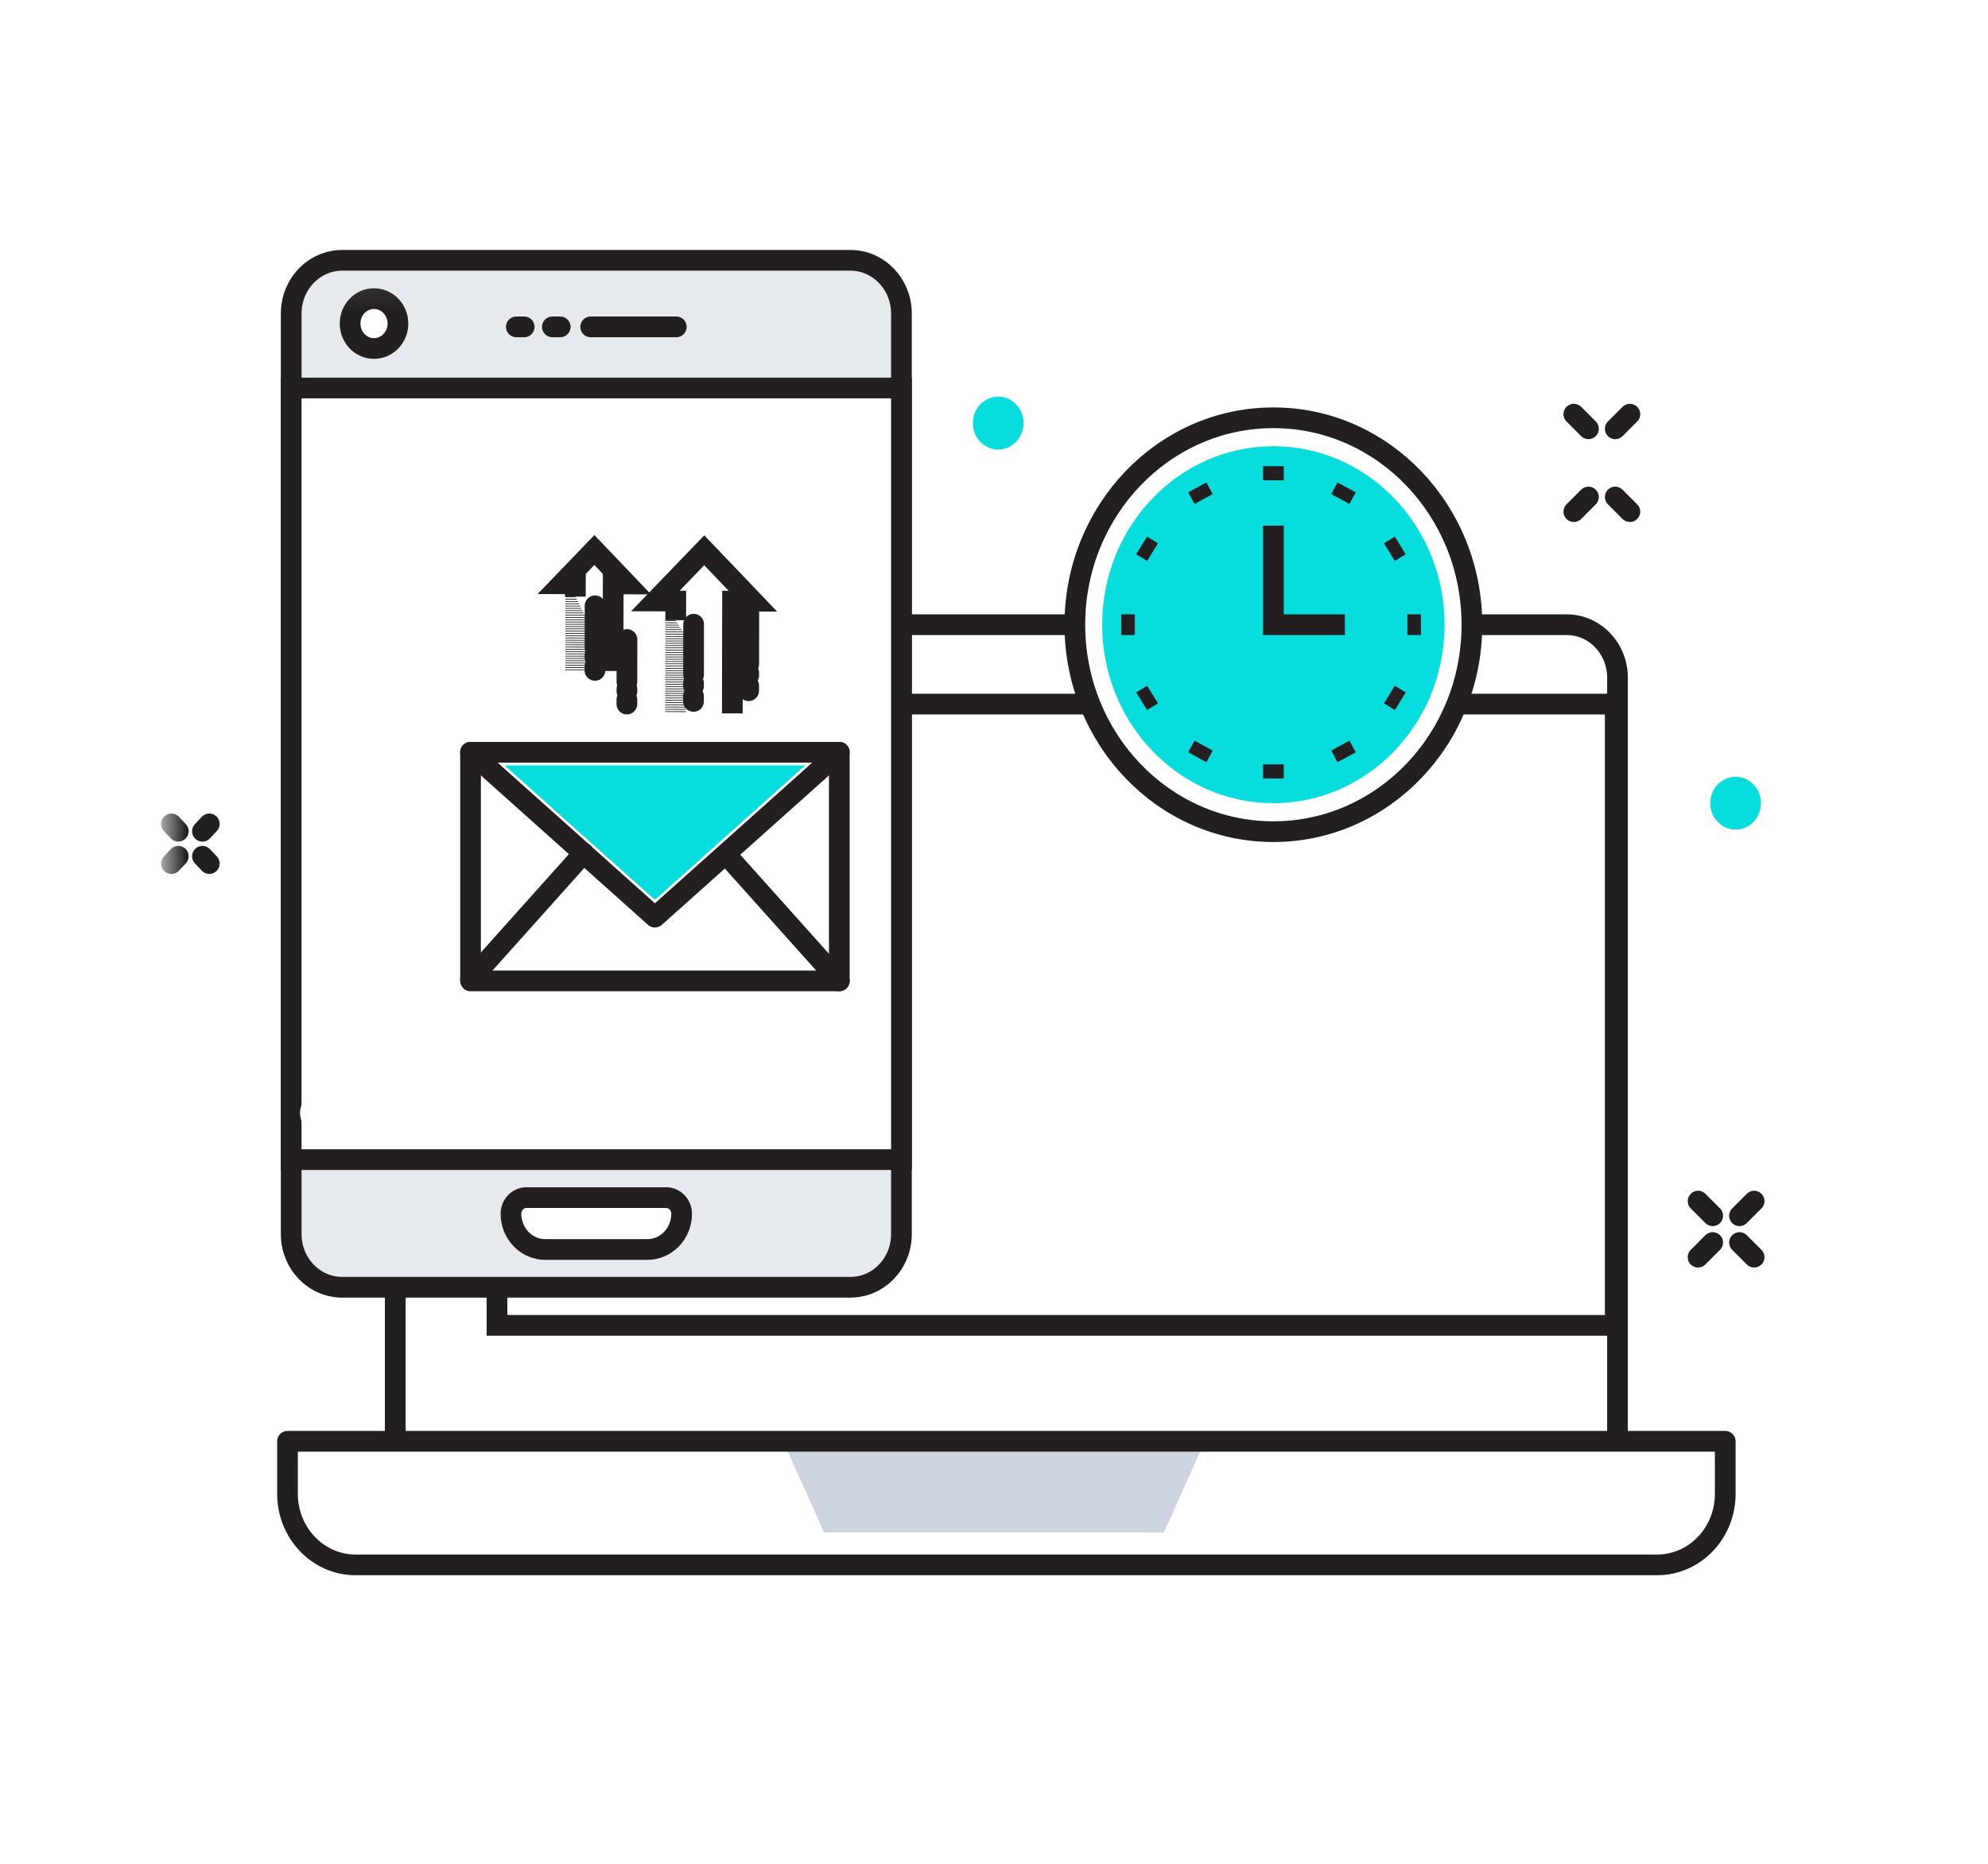 <svg xmlns="http://www.w3.org/2000/svg" xmlns:xlink="http://www.w3.org/1999/xlink" width="48" height="45" viewBox="0 0 48 45">
  <defs>
    <filter id="menu-9-a" width="110.4%" height="119.1%" x="-5.2%" y="-7%" filterUnits="objectBoundingBox">
      <feOffset dy="2" in="SourceAlpha" result="shadowOffsetOuter1"/>
      <feGaussianBlur in="shadowOffsetOuter1" result="shadowBlurOuter1" stdDeviation="3"/>
      <feColorMatrix in="shadowBlurOuter1" result="shadowMatrixOuter1" values="0 0 0 0 0.4   0 0 0 0 0.397   0 0 0 0 0.397  0 0 0 0.5 0"/>
      <feMerge>
        <feMergeNode in="shadowMatrixOuter1"/>
        <feMergeNode in="SourceGraphic"/>
      </feMerge>
    </filter>
    <polygon id="menu-9-b" points="0 32 38.726 32 38.726 .14 0 .14"/>
  </defs>
  <g fill="none" fill-rule="evenodd" filter="url(#menu-9-a)" transform="translate(4 4)">
    <polygon fill="#CED5E0" points="25 29 15 29 15.897 31 24.104 31"/>
    <polygon stroke="#231F20" stroke-width=".5" points="8 26 35 26 35 11 8 11"/>
    <path stroke="#231F20" stroke-linecap="round" stroke-width=".5" d="M35.353 4L35 4.353M34.353 6L34 6.353M35.353 6.353L35 6M34.353 4.353L34 4M38.353 23L38 23.353M37.353 24L37 24.353M38.353 24.353L38 24M37.353 23.353L37 23"/>
    <path stroke="#231F20" stroke-linecap="round" stroke-linejoin="round" stroke-width=".5" d="M36.011 31.783L4.587 31.783C3.678 31.783 2.942 31.015 2.942 30.068L2.942 28.799 37.656 28.799 37.656 30.068C37.656 31.015 36.919 31.783 36.011 31.783zM35.054 28.799L5.543 28.799 5.543 10.361C5.543 9.655 6.092 9.083 6.769 9.083L33.828 9.083C34.506 9.083 35.054 9.655 35.054 10.361L35.054 28.799z"/>
    <path fill="#FFF" d="M21.952,9.083 C21.952,11.843 24.098,14.08 26.746,14.08 C29.393,14.08 31.539,11.843 31.539,9.083 C31.539,6.324 29.393,4.087 26.746,4.087 C24.098,4.087 21.952,6.324 21.952,9.083"/>
    <path stroke="#231F20" stroke-width=".5" d="M21.952,9.083 C21.952,11.843 24.098,14.08 26.746,14.08 C29.393,14.08 31.539,11.843 31.539,9.083 C31.539,6.324 29.393,4.087 26.746,4.087 C24.098,4.087 21.952,6.324 21.952,9.083 Z"/>
    <path fill="#07DDDD" d="M22.612,9.083 C22.612,11.463 24.463,13.392 26.746,13.392 C29.029,13.392 30.88,11.463 30.88,9.083 C30.88,6.704 29.029,4.774 26.746,4.774 C24.463,4.774 22.612,6.704 22.612,9.083"/>
    <path stroke="#231F20" stroke-width=".5" d="M24.909 5.768L25.061 6.048M28.363 12.003L28.514 12.283M23.565 7.169L23.828 7.331M29.547 10.769L29.81 10.931M23.073 9.083L23.401 9.083M29.981 9.083L30.308 9.083M23.565 10.931L23.828 10.769M29.547 7.331L29.81 7.17M24.909 12.283L25.061 12.003M28.363 6.048L28.514 5.768"/>
    <polyline stroke="#231F20" stroke-width=".5" points="28.472 9.083 26.746 9.083 26.746 6.691"/>
    <path stroke="#231F20" stroke-width=".5" d="M26.746 5.256L26.746 5.597M26.746 12.455L26.746 12.796"/>
    <path fill="#07DDDD" d="M38.517,13.392 C38.517,13.744 38.244,14.03 37.905,14.03 C37.568,14.03 37.294,13.744 37.294,13.392 C37.294,13.04 37.568,12.754 37.905,12.754 C38.244,12.754 38.517,13.04 38.517,13.392"/>
    <path fill="#E6E9EE" d="M16.532,25.08 L4.264,25.08 C3.582,25.08 3.031,24.505 3.031,23.796 L3.031,1.571 C3.031,0.861 3.582,0.285 4.264,0.285 L16.532,0.285 C17.213,0.285 17.765,0.861 17.765,1.571 L17.765,23.796 C17.765,24.505 17.213,25.08 16.532,25.08"/>
    <path stroke="#231F20" stroke-width=".5" d="M16.532,25.08 L4.264,25.08 C3.582,25.08 3.031,24.505 3.031,23.796 L3.031,1.571 C3.031,0.861 3.582,0.285 4.264,0.285 L16.532,0.285 C17.213,0.285 17.765,0.861 17.765,1.571 L17.765,23.796 C17.765,24.505 17.213,25.08 16.532,25.08 Z"/>
    <mask id="menu-9-c" fill="#fff">
      <use xlink:href="#menu-9-b"/>
    </mask>
    <polygon fill="#FFF" points="3.03 21.998 17.765 21.998 17.765 3.368 3.03 3.368" mask="url(#menu-9-c)"/>
    <polygon stroke="#231F20" stroke-width=".5" points="3.03 21.998 17.765 21.998 17.765 3.368 3.03 3.368" mask="url(#menu-9-c)"/>
    <path fill="#FFF" d="M5.608,1.812 C5.608,2.145 5.349,2.414 5.03,2.414 C4.711,2.414 4.453,2.145 4.453,1.812 C4.453,1.479 4.711,1.21 5.03,1.21 C5.349,1.21 5.608,1.479 5.608,1.812" mask="url(#menu-9-c)"/>
    <path stroke="#231F20" stroke-width=".5" d="M5.608,1.812 C5.608,2.145 5.349,2.414 5.03,2.414 C4.711,2.414 4.453,2.145 4.453,1.812 C4.453,1.479 4.711,1.21 5.03,1.21 C5.349,1.21 5.608,1.479 5.608,1.812 Z" mask="url(#menu-9-c)"/>
    <g mask="url(#menu-9-c)">
      <g transform="translate(9.128 1.73)">
        <path fill="#E6E9EE" d="M0.209,0.162 L0.398,0.162"/>
        <path stroke="#231F20" stroke-linecap="round" stroke-width=".5" d="M0.209,0.162 L0.398,0.162"/>
      </g>
    </g>
    <g mask="url(#menu-9-c)">
      <g transform="translate(10.262 1.73)">
        <path fill="#E6E9EE" d="M0,0.162 L2.067,0.162"/>
        <path stroke="#231F20" stroke-linecap="round" stroke-width=".5" d="M0,0.162 L2.067,0.162"/>
      </g>
    </g>
    <g mask="url(#menu-9-c)">
      <g transform="translate(8.298 1.73)">
        <path fill="#E6E9EE" d="M0.169,0.162 L0.358,0.162"/>
        <path stroke="#231F20" stroke-linecap="round" stroke-width=".5" d="M0.169,0.162 L0.358,0.162"/>
      </g>
    </g>
    <path fill="#FFF" d="M11.63,24.168 L9.165,24.168 C8.708,24.168 8.337,23.782 8.337,23.306 C8.337,23.09 8.505,22.915 8.712,22.915 L12.083,22.915 C12.29,22.915 12.458,23.09 12.458,23.306 C12.458,23.782 12.088,24.168 11.63,24.168" mask="url(#menu-9-c)"/>
    <path stroke="#231F20" stroke-linecap="round" stroke-width=".5" d="M11.63,24.168 L9.165,24.168 C8.708,24.168 8.337,23.782 8.337,23.306 C8.337,23.09 8.505,22.915 8.712,22.915 L12.083,22.915 C12.29,22.915 12.458,23.09 12.458,23.306 C12.458,23.782 12.088,24.168 11.63,24.168 Z" mask="url(#menu-9-c)"/>
    <path fill="#FFF" d="M4.198,20.873 C4.198,21.148 3.985,21.37 3.722,21.37 C3.458,21.37 3.244,21.148 3.244,20.873 C3.244,20.598 3.458,20.376 3.722,20.376 C3.985,20.376 4.198,20.598 4.198,20.873" mask="url(#menu-9-c)"/>
    <path stroke="#231F20" stroke-linecap="round" stroke-width=".5" d="M1.054 13.893L.888 14.07M.305 14.674L.139 14.85M1.054 14.85L.888 14.674M.305 14.07L.139 13.893" mask="url(#menu-9-c)"/>
    <polygon fill="#FFF" points="7.361 17.683 16.265 17.683 16.265 12.163 7.361 12.163" mask="url(#menu-9-c)"/>
    <polygon stroke="#231F20" stroke-linecap="round" stroke-linejoin="round" stroke-width=".5" points="7.361 17.683 16.265 17.683 16.265 12.163 7.361 12.163" mask="url(#menu-9-c)"/>
    <polygon fill="#FFF" points="16.265 12.163 11.813 16.144 7.361 12.163" mask="url(#menu-9-c)"/>
    <polygon stroke="#231F20" stroke-linecap="round" stroke-linejoin="round" stroke-width=".5" points="16.265 12.163 11.813 16.144 7.361 12.163" mask="url(#menu-9-c)"/>
    <polygon fill="#07DDDD" points="8.184 12.481 15.441 12.481 11.813 15.726" mask="url(#menu-9-c)"/>
    <g mask="url(#menu-9-c)">
      <g transform="translate(13.277 14.575)">
        <path fill="#FFF" d="M2.988,3.107 L0.255,0.055"/>
        <path stroke="#231F20" stroke-linecap="round" stroke-linejoin="round" stroke-width=".5" d="M2.988,3.107 L0.255,0.055"/>
      </g>
    </g>
    <g mask="url(#menu-9-c)">
      <g transform="translate(7.358 14.575)">
        <path fill="#FFF" d="M0.003,3.075 L2.736,0.022"/>
        <path stroke="#231F20" stroke-linecap="round" stroke-linejoin="round" stroke-width=".5" d="M0.003,3.075 L2.736,0.022"/>
      </g>
    </g>
    <path fill="#07DDDD" d="M20.714,4.215 C20.714,4.567 20.44,4.853 20.102,4.853 C19.764,4.853 19.49,4.567 19.49,4.215 C19.49,3.863 19.764,3.577 20.102,3.577 C20.44,3.577 20.714,3.863 20.714,4.215" mask="url(#menu-9-c)"/>
    <g mask="url(#menu-9-c)">
      <g transform="translate(13.996 10.378)">
        <path fill="#FFF" d="M0.08,0.299 L0.08,0.172"/>
        <path stroke="#231F20" stroke-linecap="round" stroke-width=".5" d="M0.08,0.299 L0.08,0.172"/>
      </g>
    </g>
    <g mask="url(#menu-9-c)">
      <g transform="translate(13.996 9.946)">
        <path fill="#FFF" d="M0.081,0.363 L0.081,0.292"/>
        <path stroke="#231F20" stroke-linecap="round" stroke-width=".5" d="M0.081,0.363 L0.081,0.292"/>
      </g>
    </g>
    <g mask="url(#menu-9-c)">
      <g transform="translate(12.447 10.683)">
        <path fill="#FFF" d="M0.297,0.252 L0.297,0.124"/>
        <path stroke="#231F20" stroke-linecap="round" stroke-width=".5" d="M0.297,0.252 L0.297,0.124"/>
      </g>
    </g>
    <g mask="url(#menu-9-c)">
      <g transform="translate(12.447 10.378)">
        <path fill="#FFF" d="M0.298,0.188 L0.298,0.117"/>
        <path stroke="#231F20" stroke-linecap="round" stroke-width=".5" d="M0.298,0.188 L0.298,0.117"/>
      </g>
    </g>
    <g mask="url(#menu-9-c)">
      <g transform="translate(11.092 10.81)">
        <path fill="#FFF" d="M0.044,0.189 L0.044,0.082"/>
        <path stroke="#231F20" stroke-linecap="round" stroke-width=".5" d="M0.044,0.189 L0.044,0.082"/>
      </g>
    </g>
    <g mask="url(#menu-9-c)">
      <g transform="translate(11.092 10.378)">
        <path fill="#FFF" d="M0.045,0.313 L0.045,0.254"/>
        <path stroke="#231F20" stroke-linecap="round" stroke-width=".5" d="M0.045,0.313 L0.045,0.254"/>
      </g>
    </g>
    <g mask="url(#menu-9-c)">
      <g transform="translate(12.032 8.953)">
        <path fill="#FFF" d="M0.282,0.02 L0.279,2.267"/>
        <path stroke="#231F20" stroke-dasharray=".018 .037" stroke-width=".5" d="M0.282,0.02 L0.279,2.267"/>
      </g>
    </g>
    <g mask="url(#menu-9-c)">
      <g transform="translate(11.617 7.224)">
        <polyline fill="#FFF" points="2.065 4 2.07 1.29 2.561 1.291 1.387 .062 .207 1.286 .699 1.287 .698 1.75"/>
        <polyline stroke="#231F20" stroke-width=".5" points="2.065 4 2.07 1.29 2.561 1.291 1.387 .062 .207 1.286 .699 1.287 .698 1.75"/>
      </g>
    </g>
    <g mask="url(#menu-9-c)">
      <g transform="translate(13.996 8.649)">
        <path fill="#FFF" d="M0.082,1.384 L0.084,0.165"/>
        <path stroke="#231F20" stroke-linecap="round" stroke-width=".5" d="M0.082,1.384 L0.084,0.165"/>
      </g>
    </g>
    <g mask="url(#menu-9-c)">
      <g transform="translate(12.447 8.953)">
        <path fill="#FFF" d="M0.299,1.336 L0.3,0.118"/>
        <path stroke="#231F20" stroke-linecap="round" stroke-width=".5" d="M0.299,1.336 L0.3,0.118"/>
      </g>
    </g>
    <g mask="url(#menu-9-c)">
      <g transform="translate(9.847 8.216)">
        <path fill="#FFF" d="M0.054,0.188 L0.052,1.982"/>
        <path stroke="#231F20" stroke-dasharray=".018 .037" stroke-width=".5" d="M0.054,0.188 L0.052,1.982"/>
      </g>
    </g>
    <g mask="url(#menu-9-c)">
      <g transform="translate(9.543 7.224)">
        <polyline fill="#FFF" points="1.259 2.977 1.263 .874 1.59 .875 .808 .056 .023 .871 .35 .872 .349 1.181"/>
        <polyline stroke="#231F20" stroke-width=".5" points="1.259 2.977 1.263 .874 1.59 .875 .808 .056 .023 .871 .35 .872 .349 1.181"/>
      </g>
    </g>
    <g mask="url(#menu-9-c)">
      <g transform="translate(10.262 9.946)">
        <path fill="#FFF" d="M0.103,0.24 L0.104,0.133"/>
        <path stroke="#231F20" stroke-linecap="round" stroke-width=".5" d="M0.103,0.24 L0.104,0.133"/>
      </g>
    </g>
    <g mask="url(#menu-9-c)">
      <g transform="translate(10.262 9.818)">
        <path fill="#FFF" d="M0.104,0.059 L0.104,-8.64864865e-05"/>
        <path stroke="#231F20" stroke-linecap="round" stroke-width=".5" d="M0.104,0.059 L0.104,-8.64864865e-05"/>
      </g>
    </g>
    <g mask="url(#menu-9-c)">
      <g transform="translate(10.262 8.521)">
        <path fill="#FFF" d="M0.105,1.125 L0.106,0.105"/>
        <path stroke="#231F20" stroke-linecap="round" stroke-width=".5" d="M0.105,1.125 L0.106,0.105"/>
      </g>
    </g>
    <g mask="url(#menu-9-c)">
      <g transform="translate(11.092 9.386)">
        <path fill="#FFF" d="M0.045,1.074 L0.046,0.054"/>
        <path stroke="#231F20" stroke-linecap="round" stroke-width=".5" d="M0.045,1.074 L0.046,0.054"/>
      </g>
    </g>
  </g>
</svg>
